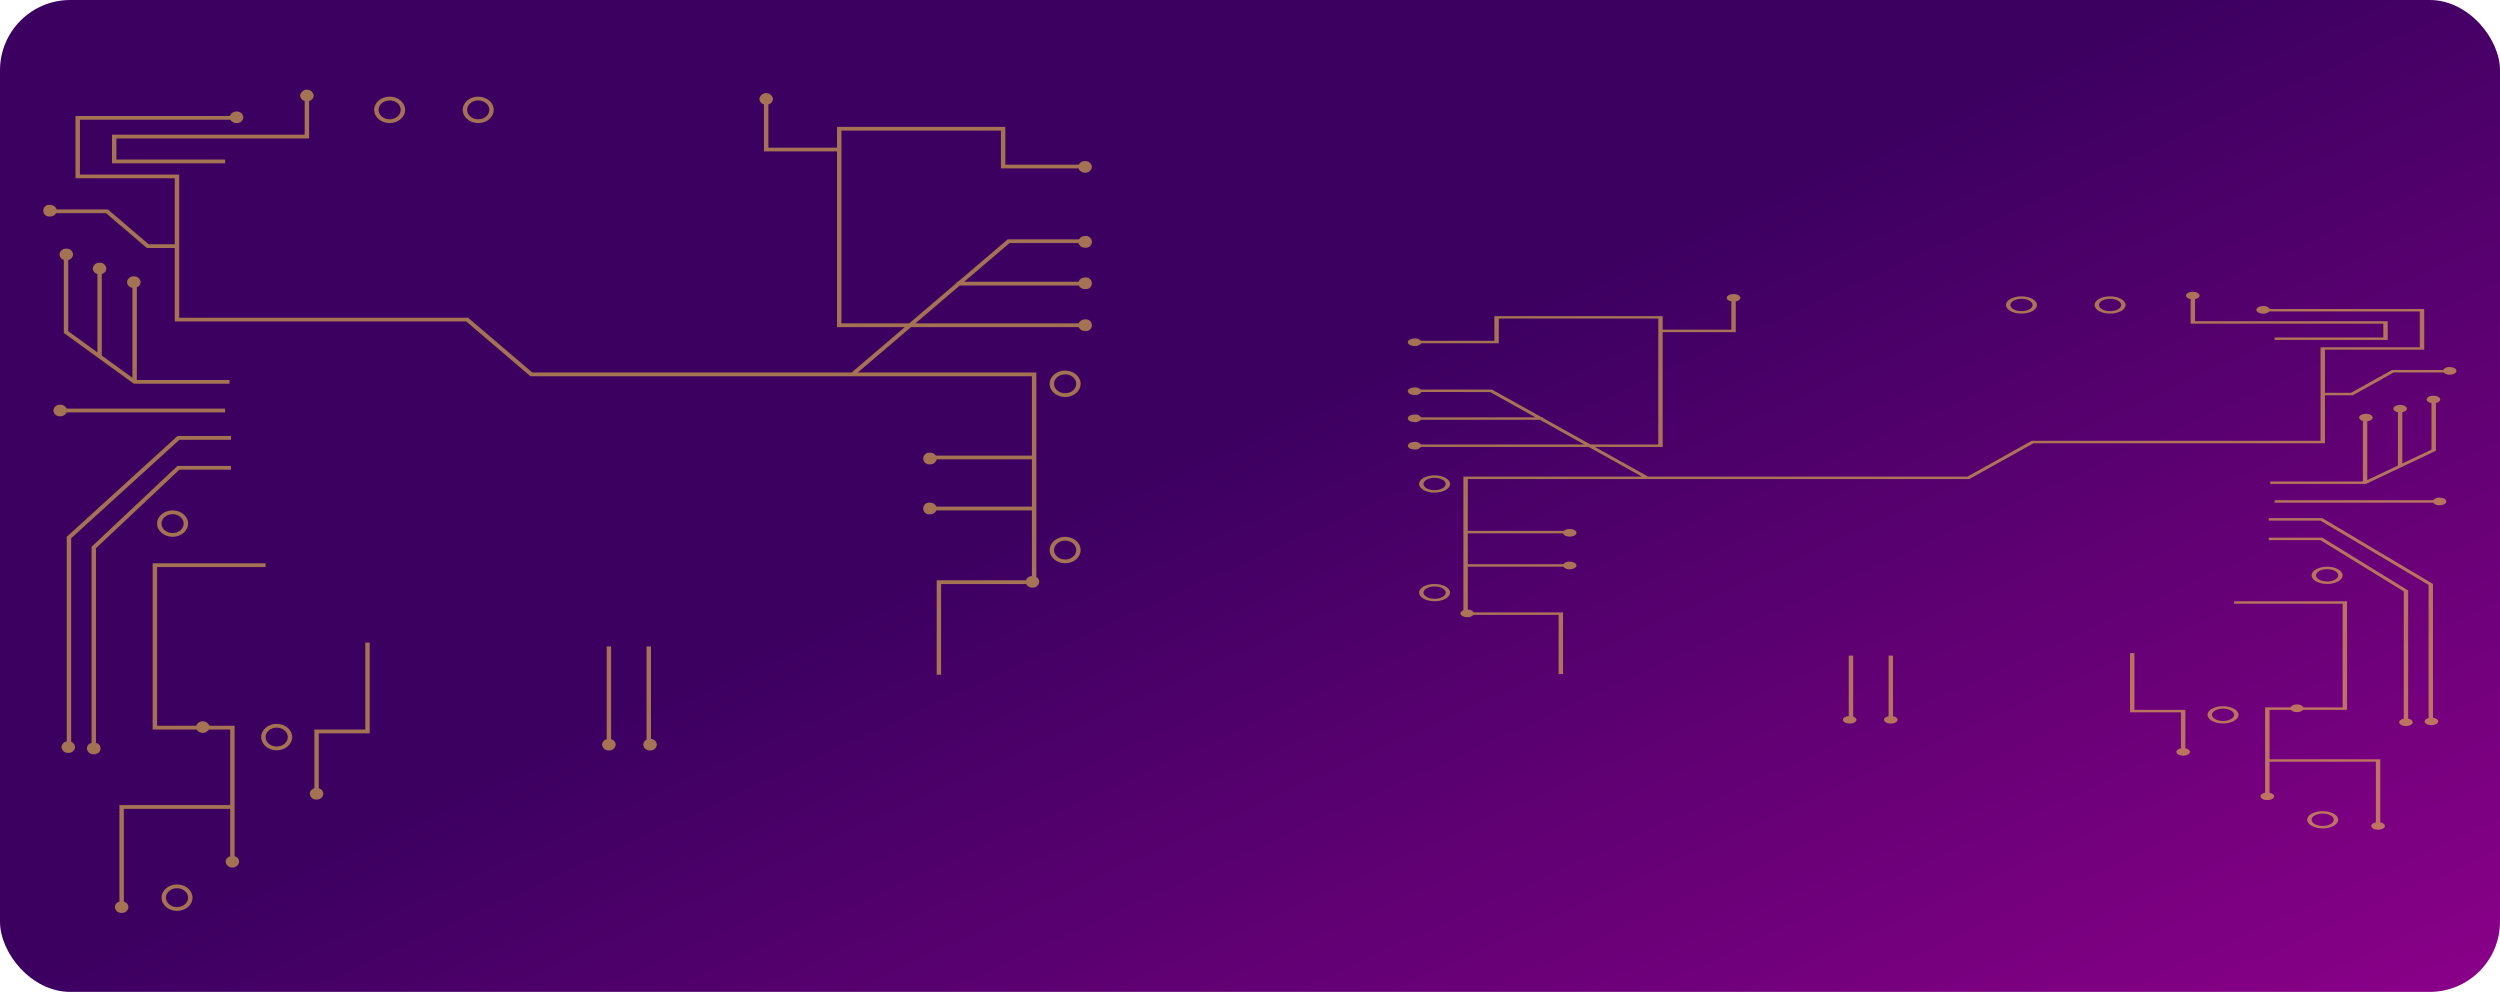 <svg id="Grupo_902071" data-name="Grupo 902071" xmlns="http://www.w3.org/2000/svg" xmlns:xlink="http://www.w3.org/1999/xlink" width="925" height="367" viewBox="0 0 925 367">
  <defs>
    <linearGradient id="linear-gradient" x1="0.401" y1="0.54" x2="1.264" y2="1.286" gradientUnits="objectBoundingBox">
      <stop offset="0" stop-color="#3c0061"/>
      <stop offset="1" stop-color="#b3009d"/>
    </linearGradient>
    <clipPath id="clip-path">
      <rect id="Rectángulo_336759" data-name="Rectángulo 336759" width="387.99" height="304.6" fill="#ffd947"/>
    </clipPath>
    <clipPath id="clip-path-2">
      <rect id="Rectángulo_336759-2" data-name="Rectángulo 336759" width="387.99" height="199.037" fill="#ffd947"/>
    </clipPath>
  </defs>
  <rect id="Rectángulo_336758" data-name="Rectángulo 336758" width="925" height="367" rx="26" fill="url(#linear-gradient)"/>
  <g id="Grupo_902004" data-name="Grupo 902004" transform="translate(16 33.174)" opacity="0.528">
    <g id="Grupo_902002" data-name="Grupo 902002" transform="translate(0 304.6) rotate(-90)">
      <g id="Grupo_902001" data-name="Grupo 902001" transform="translate(304.6) rotate(90)" clip-path="url(#clip-path)">
        <path id="Trazado_629969" data-name="Trazado 629969" d="M71.3,4.164V16.65H0V27.264H41.871v-1.4H1.639V18.049h71.3V4.164a2.2,2.2,0,0,0,1.7-2.018,2.546,2.546,0,0,0-5.029,0A2.2,2.2,0,0,0,71.3,4.164" transform="translate(25.432 0)" fill="#ffd947"/>
        <path id="Trazado_629970" data-name="Trazado 629970" d="M5.029,2.145A2.352,2.352,0,0,0,2.515,0,2.352,2.352,0,0,0,0,2.145,2.178,2.178,0,0,0,1.593,4.137V31.181L27.5,49.988H62.909v-1.4H28.619V14.3a2.136,2.136,0,0,0,1.394-1.911A2.351,2.351,0,0,0,27.5,10.249a2.352,2.352,0,0,0-2.515,2.144,2.26,2.26,0,0,0,2,2.1V47.775L15.656,39.554V9.378A2.2,2.2,0,0,0,17.35,7.36a2.351,2.351,0,0,0-2.514-2.145A2.352,2.352,0,0,0,12.322,7.36a2.2,2.2,0,0,0,1.7,2.018V38.365L3.233,30.535V4.19a2.216,2.216,0,0,0,1.8-2.045" transform="translate(6.014 58.83)" fill="#ffd947"/>
        <path id="Trazado_629971" data-name="Trazado 629971" d="M4.881,2.844h58.67v-1.4H4.881A2.507,2.507,0,0,0,2.515,0,2.353,2.353,0,0,0,0,2.145,2.352,2.352,0,0,0,2.515,4.29,2.506,2.506,0,0,0,4.881,2.844" transform="translate(3.752 116.571)" fill="#ffd947"/>
        <path id="Trazado_629972" data-name="Trazado 629972" d="M3.575,113.157V37.835L43.621,1.4H62.712V0h-19.8L1.936,37.282v75.732A2.246,2.246,0,0,0,0,115.1a2.353,2.353,0,0,0,2.515,2.145A2.352,2.352,0,0,0,5.029,115.1a2.15,2.15,0,0,0-1.454-1.938" transform="translate(6.751 128.154)" fill="#ffd947"/>
        <path id="Trazado_629973" data-name="Trazado 629973" d="M3.334,102.509V30.457L34.206,1.4H53.289V0H33.48L1.7,29.918v72.591a2.049,2.049,0,0,0,0,4.037v.126H3.334v-.126a2.049,2.049,0,0,0,0-4.037" transform="translate(16.175 139.212)" fill="#ffd947"/>
        <path id="Trazado_629974" data-name="Trazado 629974" d="M44.306,108.425V60.114H34.967a2.63,2.63,0,0,0-4.88,0H15.625V1.4H55.779V0H13.987V61.512H30.253a2.7,2.7,0,0,0,4.548,0h7.867V89.473H1.695V125.2A2.2,2.2,0,0,0,0,127.22a2.351,2.351,0,0,0,2.514,2.145,2.352,2.352,0,0,0,2.515-2.145,2.2,2.2,0,0,0-1.7-2.019V90.871H42.668v17.554a2.2,2.2,0,0,0-1.695,2.018,2.546,2.546,0,0,0,5.028,0,2.2,2.2,0,0,0-1.695-2.018" transform="translate(26.498 175.236)" fill="#ffd947"/>
        <path id="Trazado_629975" data-name="Trazado 629975" d="M3.333,34.33V0H1.695V34.33A2.2,2.2,0,0,0,0,36.349a2.352,2.352,0,0,0,2.514,2.145,2.352,2.352,0,0,0,2.514-2.145A2.2,2.2,0,0,0,3.333,34.33" transform="translate(206.779 205.992)" fill="#ffd947"/>
        <path id="Trazado_629976" data-name="Trazado 629976" d="M2.861,34.234V0H1.222V34.518A2.1,2.1,0,0,0,0,36.349a2.353,2.353,0,0,0,2.515,2.145,2.352,2.352,0,0,0,2.514-2.145,2.285,2.285,0,0,0-2.168-2.115" transform="translate(222.002 205.992)" fill="#ffd947"/>
        <path id="Trazado_629977" data-name="Trazado 629977" d="M383.019,55.491a2.453,2.453,0,0,0,2.457,1.7,2.172,2.172,0,1,0,0-4.289,2.575,2.575,0,0,0-2.245,1.2H356.87L338.438,69.815h-.49v.418L320.41,85.194H295.336v-71.3h59v13.98h28.725a2.475,2.475,0,0,0,2.414,1.577,2.351,2.351,0,0,0,2.514-2.145,2.351,2.351,0,0,0-2.514-2.145,2.551,2.551,0,0,0-2.319,1.315H355.976V12.5H293.7v7.689h-25.4V4.165a2.2,2.2,0,0,0,1.7-2.02,2.546,2.546,0,0,0-5.029,0,2.195,2.195,0,0,0,1.687,2.016V21.584H293.7V86.592h25.074l-19.677,16.785H180.941L157.188,83.114H50.3V30.128H13.568V9.87H69.251a2.566,2.566,0,0,0,2.275,1.243,2.351,2.351,0,0,0,2.514-2.145,2.351,2.351,0,0,0-2.514-2.145,2.462,2.462,0,0,0-2.44,1.648H11.929V31.526h36.73v24.4H39.014l-15.124-12.9H4.959a2.458,2.458,0,0,0-2.444-1.66,2.172,2.172,0,1,0,0,4.29,2.569,2.569,0,0,0,2.267-1.232h18.43l15.124,12.9H48.659V84.512h107.85l23.754,20.263H365.809v29.35H330.273a2.61,2.61,0,0,0-2.159-1.062,2.172,2.172,0,1,0,0,4.29,2.413,2.413,0,0,0,2.477-1.83h35.218V153H330.48a2.506,2.506,0,0,0-2.366-1.446,2.172,2.172,0,1,0,0,4.289,2.506,2.506,0,0,0,2.366-1.446h35.328V178.7a2.437,2.437,0,0,0-2.213,1.557H330.572V215.21h1.639V181.657H363.69a2.552,2.552,0,0,0,2.319,1.317,2.351,2.351,0,0,0,2.514-2.145,2.07,2.07,0,0,0-1.076-1.756v-75.7H301.411l19.677-16.785h62.021a2.509,2.509,0,0,0,2.367,1.446,2.172,2.172,0,1,0,0-4.29,2.509,2.509,0,0,0-2.367,1.446H322.727l16.39-13.98h44.042a2.552,2.552,0,0,0,2.318,1.313,2.172,2.172,0,1,0,0-4.29,2.475,2.475,0,0,0-2.415,1.578H340.755l16.793-14.325Z" transform="translate(0 1.267)" fill="#ffd947"/>
        <path id="Trazado_629978" data-name="Trazado 629978" d="M20.543,32.155H1.7V53.9A2.2,2.2,0,0,0,0,55.921a2.352,2.352,0,0,0,2.515,2.145,2.351,2.351,0,0,0,2.514-2.145A2.2,2.2,0,0,0,3.334,53.9V33.553H22.182V0H20.543Z" transform="translate(98.611 204.594)" fill="#ffd947"/>
        <path id="Trazado_629979" data-name="Trazado 629979" d="M5.736,0C2.573,0,0,2.195,0,4.894S2.573,9.786,5.736,9.786s5.736-2.2,5.736-4.893S8.9,0,5.736,0m0,8.388c-2.26,0-4.1-1.568-4.1-3.495s1.838-3.5,4.1-3.5,4.1,1.568,4.1,3.5S8,8.388,5.736,8.388" transform="translate(372.365 103.937)" fill="#ffd947"/>
        <path id="Trazado_629980" data-name="Trazado 629980" d="M0,4.893c0,2.7,2.573,4.893,5.737,4.893s5.736-2.195,5.736-4.893S8.9,0,5.737,0,0,2.195,0,4.893m9.834,0c0,1.927-1.838,3.495-4.1,3.495s-4.1-1.567-4.1-3.495S3.477,1.4,5.737,1.4s4.1,1.567,4.1,3.495" transform="translate(42.124 155.664)" fill="#ffd947"/>
        <path id="Trazado_629981" data-name="Trazado 629981" d="M5.736,9.786c3.163,0,5.736-2.2,5.736-4.894S8.9,0,5.736,0,0,2.2,0,4.893,2.573,9.786,5.736,9.786m0-8.388c2.259,0,4.1,1.568,4.1,3.495s-1.838,3.495-4.1,3.495-4.1-1.567-4.1-3.495S3.476,1.4,5.736,1.4" transform="translate(122.431 2.581)" fill="#ffd947"/>
        <path id="Trazado_629982" data-name="Trazado 629982" d="M5.736,9.786c3.163,0,5.736-2.2,5.736-4.894S8.9,0,5.736,0,0,2.2,0,4.893,2.573,9.786,5.736,9.786m0-8.388c2.259,0,4.1,1.568,4.1,3.495S8,8.388,5.736,8.388s-4.1-1.567-4.1-3.495S3.476,1.4,5.736,1.4" transform="translate(155.209 2.581)" fill="#ffd947"/>
        <path id="Trazado_629983" data-name="Trazado 629983" d="M5.736,0C2.573,0,0,2.2,0,4.893S2.573,9.786,5.736,9.786s5.736-2.195,5.736-4.893S8.9,0,5.736,0m0,8.388c-2.26,0-4.1-1.568-4.1-3.495S3.476,1.4,5.736,1.4s4.1,1.567,4.1,3.495-1.838,3.495-4.1,3.495" transform="translate(43.763 294.067)" fill="#ffd947"/>
        <path id="Trazado_629984" data-name="Trazado 629984" d="M5.736,0C2.573,0,0,2.2,0,4.893S2.573,9.786,5.736,9.786s5.736-2.2,5.736-4.893S8.9,0,5.736,0m0,8.388c-2.26,0-4.1-1.568-4.1-3.495s1.838-3.5,4.1-3.5,4.1,1.568,4.1,3.5-1.838,3.495-4.1,3.495" transform="translate(80.639 234.651)" fill="#ffd947"/>
        <path id="Trazado_629985" data-name="Trazado 629985" d="M5.736,0C2.573,0,0,2.2,0,4.894S2.573,9.786,5.736,9.786s5.736-2.195,5.736-4.893S8.9,0,5.736,0m0,8.388c-2.26,0-4.1-1.568-4.1-3.495s1.838-3.5,4.1-3.5,4.1,1.568,4.1,3.5S8,8.388,5.736,8.388" transform="translate(372.365 165.45)" fill="#ffd947"/>
      </g>
    </g>
    <g id="Grupo_902003" data-name="Grupo 902003" transform="translate(504.906 273.824) rotate(-90)">
      <g id="Grupo_902001-2" data-name="Grupo 902001" transform="translate(0 387.99) rotate(-90)" clip-path="url(#clip-path-2)">
        <path id="Trazado_629969-2" data-name="Trazado 629969" d="M71.3,15.095V6.935H0V0H41.871V.913H1.639V6.021h71.3v9.073c.984.19,1.7.706,1.7,1.319,0,.774-1.126,1.4-2.515,1.4s-2.514-.628-2.514-1.4c0-.613.71-1.129,1.695-1.319" transform="translate(25.432 181.222)" fill="#ffd947"/>
        <path id="Trazado_629970-2" data-name="Trazado 629970" d="M5.029,31.262c0,.774-1.126,1.4-2.514,1.4S0,32.036,0,31.262c0-.592.661-1.1,1.593-1.3V12.289L27.5,0H62.909V.914H28.619v22.4c.823.23,1.394.7,1.394,1.249,0,.774-1.126,1.4-2.514,1.4s-2.515-.627-2.515-1.4c0-.675.857-1.238,2-1.371V1.446L15.656,6.818V26.536c.984.19,1.695.706,1.695,1.319,0,.774-1.126,1.4-2.514,1.4s-2.515-.627-2.515-1.4c0-.613.711-1.129,1.7-1.319V7.595L3.233,12.711V29.926c1.036.173,1.8.7,1.8,1.336" transform="translate(6.014 127.931)" fill="#ffd947"/>
        <path id="Trazado_629971-2" data-name="Trazado 629971" d="M4.881.945h58.67v.913H4.881A2.83,2.83,0,0,1,2.515,2.8C1.126,2.8,0,2.175,0,1.4S1.126,0,2.515,0A2.83,2.83,0,0,1,4.881.945" transform="translate(3.752 120.062)" fill="#ffd947"/>
        <path id="Trazado_629972-2" data-name="Trazado 629972" d="M3.575,2.668V51.886L43.621,75.7H62.712v.913h-19.8L1.936,52.248V2.762C.828,2.616,0,2.064,0,1.4,0,.628,1.126,0,2.515,0S5.029.628,5.029,1.4c0,.562-.6,1.043-1.454,1.267" transform="translate(6.751 38.687)" fill="#ffd947"/>
        <path id="Trazado_629973-2" data-name="Trazado 629973" d="M3.334,2.721V49.8L34.206,68.79H53.289V69.7H33.48L1.7,50.154V2.721C.711,2.531,0,2.015,0,1.4S.711.273,1.7.083V0H3.334V.083C4.319.273,5.029.789,5.029,1.4s-.71,1.129-1.695,1.319" transform="translate(16.175 38.367)" fill="#ffd947"/>
        <path id="Trazado_629974-2" data-name="Trazado 629974" d="M44.306,13.683V45.25H34.967a2.643,2.643,0,0,1-2.44,1.077,2.642,2.642,0,0,1-2.44-1.077H15.625V83.618H55.779v.913H13.987V44.337H30.253a3.04,3.04,0,0,1,2.274-.812,3.04,3.04,0,0,1,2.274.812h7.867V26.066H1.695V2.721C.711,2.53,0,2.015,0,1.4,0,.627,1.126,0,2.514,0S5.029.627,5.029,1.4c0,.613-.711,1.129-1.7,1.319V25.153H42.668V13.683c-.984-.19-1.695-.706-1.695-1.319,0-.774,1.126-1.4,2.514-1.4S46,11.59,46,12.364c0,.613-.71,1.129-1.695,1.319" transform="translate(26.498 0)" fill="#ffd947"/>
        <path id="Trazado_629975-2" data-name="Trazado 629975" d="M3.333,2.721V25.153H1.695V2.721C.71,2.531,0,2.015,0,1.4,0,.628,1.126,0,2.514,0S5.028.628,5.028,1.4c0,.613-.711,1.129-1.695,1.319" transform="translate(206.779 39.281)" fill="#ffd947"/>
        <path id="Trazado_629976-2" data-name="Trazado 629976" d="M2.861,2.784v22.37H1.222V2.6C.493,2.352,0,1.911,0,1.4,0,.628,1.126,0,2.515,0S5.029.628,5.029,1.4c0,.708-.945,1.287-2.168,1.382" transform="translate(222.002 39.281)" fill="#ffd947"/>
        <path id="Trazado_629977-2" data-name="Trazado 629977" d="M383.019,104.366a2.606,2.606,0,0,1,2.457-1.108c1.389,0,2.514.627,2.514,1.4s-1.125,1.4-2.514,1.4a3.088,3.088,0,0,1-2.245-.781H356.87L338.438,95.006h-.49v-.273L320.41,84.957H295.336v46.59h59v-9.135h28.725a2.7,2.7,0,0,1,2.414-1.03c1.389,0,2.514.627,2.514,1.4s-1.125,1.4-2.514,1.4a2.979,2.979,0,0,1-2.319-.859H355.976v9.135H293.7v-5.025h-25.4V137.9c.988.189,1.7.706,1.7,1.32,0,.774-1.126,1.4-2.515,1.4s-2.514-.627-2.514-1.4c0-.611.707-1.126,1.687-1.317V126.522H293.7V84.043h25.074L299.094,73.076H180.941L157.188,86.316H50.3v34.623H13.568v13.237H69.251a3.046,3.046,0,0,1,2.275-.812c1.389,0,2.514.627,2.514,1.4s-1.126,1.4-2.514,1.4a2.645,2.645,0,0,1-2.44-1.077H11.929V120.026h36.73V104.079H39.014l-15.124,8.43H4.959a2.633,2.633,0,0,1-2.444,1.085c-1.389,0-2.515-.627-2.515-1.4s1.126-1.4,2.515-1.4a3.056,3.056,0,0,1,2.267.805h18.43l15.124-8.43H48.659V85.4h107.85l23.754-13.241H365.809V52.984H330.273a3.229,3.229,0,0,1-2.159.694c-1.389,0-2.515-.627-2.515-1.4s1.126-1.4,2.515-1.4c1.262,0,2.3.52,2.477,1.2h35.218V40.652H330.48a2.83,2.83,0,0,1-2.366.945c-1.389,0-2.515-.627-2.515-1.4s1.126-1.4,2.515-1.4a2.83,2.83,0,0,1,2.366.945h35.328V23.856a2.593,2.593,0,0,1-2.213-1.018H330.572V0h1.639V21.925H363.69a2.978,2.978,0,0,1,2.319-.861c1.389,0,2.514.627,2.514,1.4,0,.475-.426.894-1.076,1.147V73.076H301.411l19.677,10.968h62.021a2.834,2.834,0,0,1,2.367-.945c1.389,0,2.514.627,2.514,1.4s-1.125,1.4-2.514,1.4a2.833,2.833,0,0,1-2.367-.945H322.727l16.39,9.135h44.042a2.981,2.981,0,0,1,2.318-.858c1.389,0,2.514.627,2.514,1.4s-1.125,1.4-2.514,1.4a2.7,2.7,0,0,1-2.415-1.031H340.755l16.793,9.36Z" transform="translate(0 57.583)" fill="#ffd947"/>
        <path id="Trazado_629978-2" data-name="Trazado 629978" d="M20.543,16.931H1.7V2.72C.711,2.53,0,2.014,0,1.4,0,.627,1.126,0,2.515,0S5.029.627,5.029,1.4c0,.613-.711,1.129-1.695,1.319v13.3H22.182V37.942H20.543Z" transform="translate(98.611 27.406)" fill="#ffd947"/>
        <path id="Trazado_629979-2" data-name="Trazado 629979" d="M5.736,6.395C2.573,6.395,0,4.96,0,3.2S2.573,0,5.736,0s5.736,1.434,5.736,3.2-2.573,3.2-5.736,3.2m0-5.481c-2.26,0-4.1,1.025-4.1,2.284s1.838,2.284,4.1,2.284,4.1-1.025,4.1-2.284S8,.913,5.736.913" transform="translate(372.365 124.726)" fill="#ffd947"/>
        <path id="Trazado_629980-2" data-name="Trazado 629980" d="M0,3.2C0,1.434,2.573,0,5.737,0s5.736,1.434,5.736,3.2-2.573,3.2-5.736,3.2S0,4.96,0,3.2m9.834,0C9.834,1.938,8,.913,5.737.913s-4.1,1.024-4.1,2.284,1.838,2.284,4.1,2.284,4.1-1.024,4.1-2.284" transform="translate(42.124 90.926)" fill="#ffd947"/>
        <path id="Trazado_629981-2" data-name="Trazado 629981" d="M5.736,0C8.9,0,11.472,1.434,11.472,3.2s-2.573,3.2-5.736,3.2S0,4.96,0,3.2,2.573,0,5.736,0m0,5.481c2.259,0,4.1-1.025,4.1-2.284S7.994.914,5.736.914s-4.1,1.024-4.1,2.284,1.838,2.284,4.1,2.284" transform="translate(122.431 190.956)" fill="#ffd947"/>
        <path id="Trazado_629982-2" data-name="Trazado 629982" d="M5.736,0C8.9,0,11.472,1.434,11.472,3.2s-2.573,3.2-5.736,3.2S0,4.96,0,3.2,2.573,0,5.736,0m0,5.481c2.259,0,4.1-1.025,4.1-2.284S8,.914,5.736.914s-4.1,1.024-4.1,2.284,1.838,2.284,4.1,2.284" transform="translate(155.209 190.956)" fill="#ffd947"/>
        <path id="Trazado_629983-2" data-name="Trazado 629983" d="M5.736,6.395C2.573,6.395,0,4.96,0,3.2S2.573,0,5.736,0s5.736,1.434,5.736,3.2-2.573,3.2-5.736,3.2m0-5.481c-2.26,0-4.1,1.025-4.1,2.284s1.838,2.284,4.1,2.284,4.1-1.024,4.1-2.284S7.995.913,5.736.913" transform="translate(43.763 0.488)" fill="#ffd947"/>
        <path id="Trazado_629984-2" data-name="Trazado 629984" d="M5.736,6.395C2.573,6.395,0,4.96,0,3.2S2.573,0,5.736,0s5.736,1.434,5.736,3.2-2.573,3.2-5.736,3.2m0-5.481c-2.26,0-4.1,1.025-4.1,2.284s1.838,2.284,4.1,2.284,4.1-1.025,4.1-2.284S7.995.913,5.736.913" transform="translate(80.639 39.313)" fill="#ffd947"/>
        <path id="Trazado_629985-2" data-name="Trazado 629985" d="M5.736,6.395C2.573,6.395,0,4.96,0,3.2S2.573,0,5.736,0s5.736,1.434,5.736,3.2-2.573,3.2-5.736,3.2m0-5.481c-2.26,0-4.1,1.025-4.1,2.284s1.838,2.284,4.1,2.284,4.1-1.025,4.1-2.284S8,.913,5.736.913" transform="translate(372.365 84.531)" fill="#ffd947"/>
      </g>
    </g>
  </g>
</svg>
